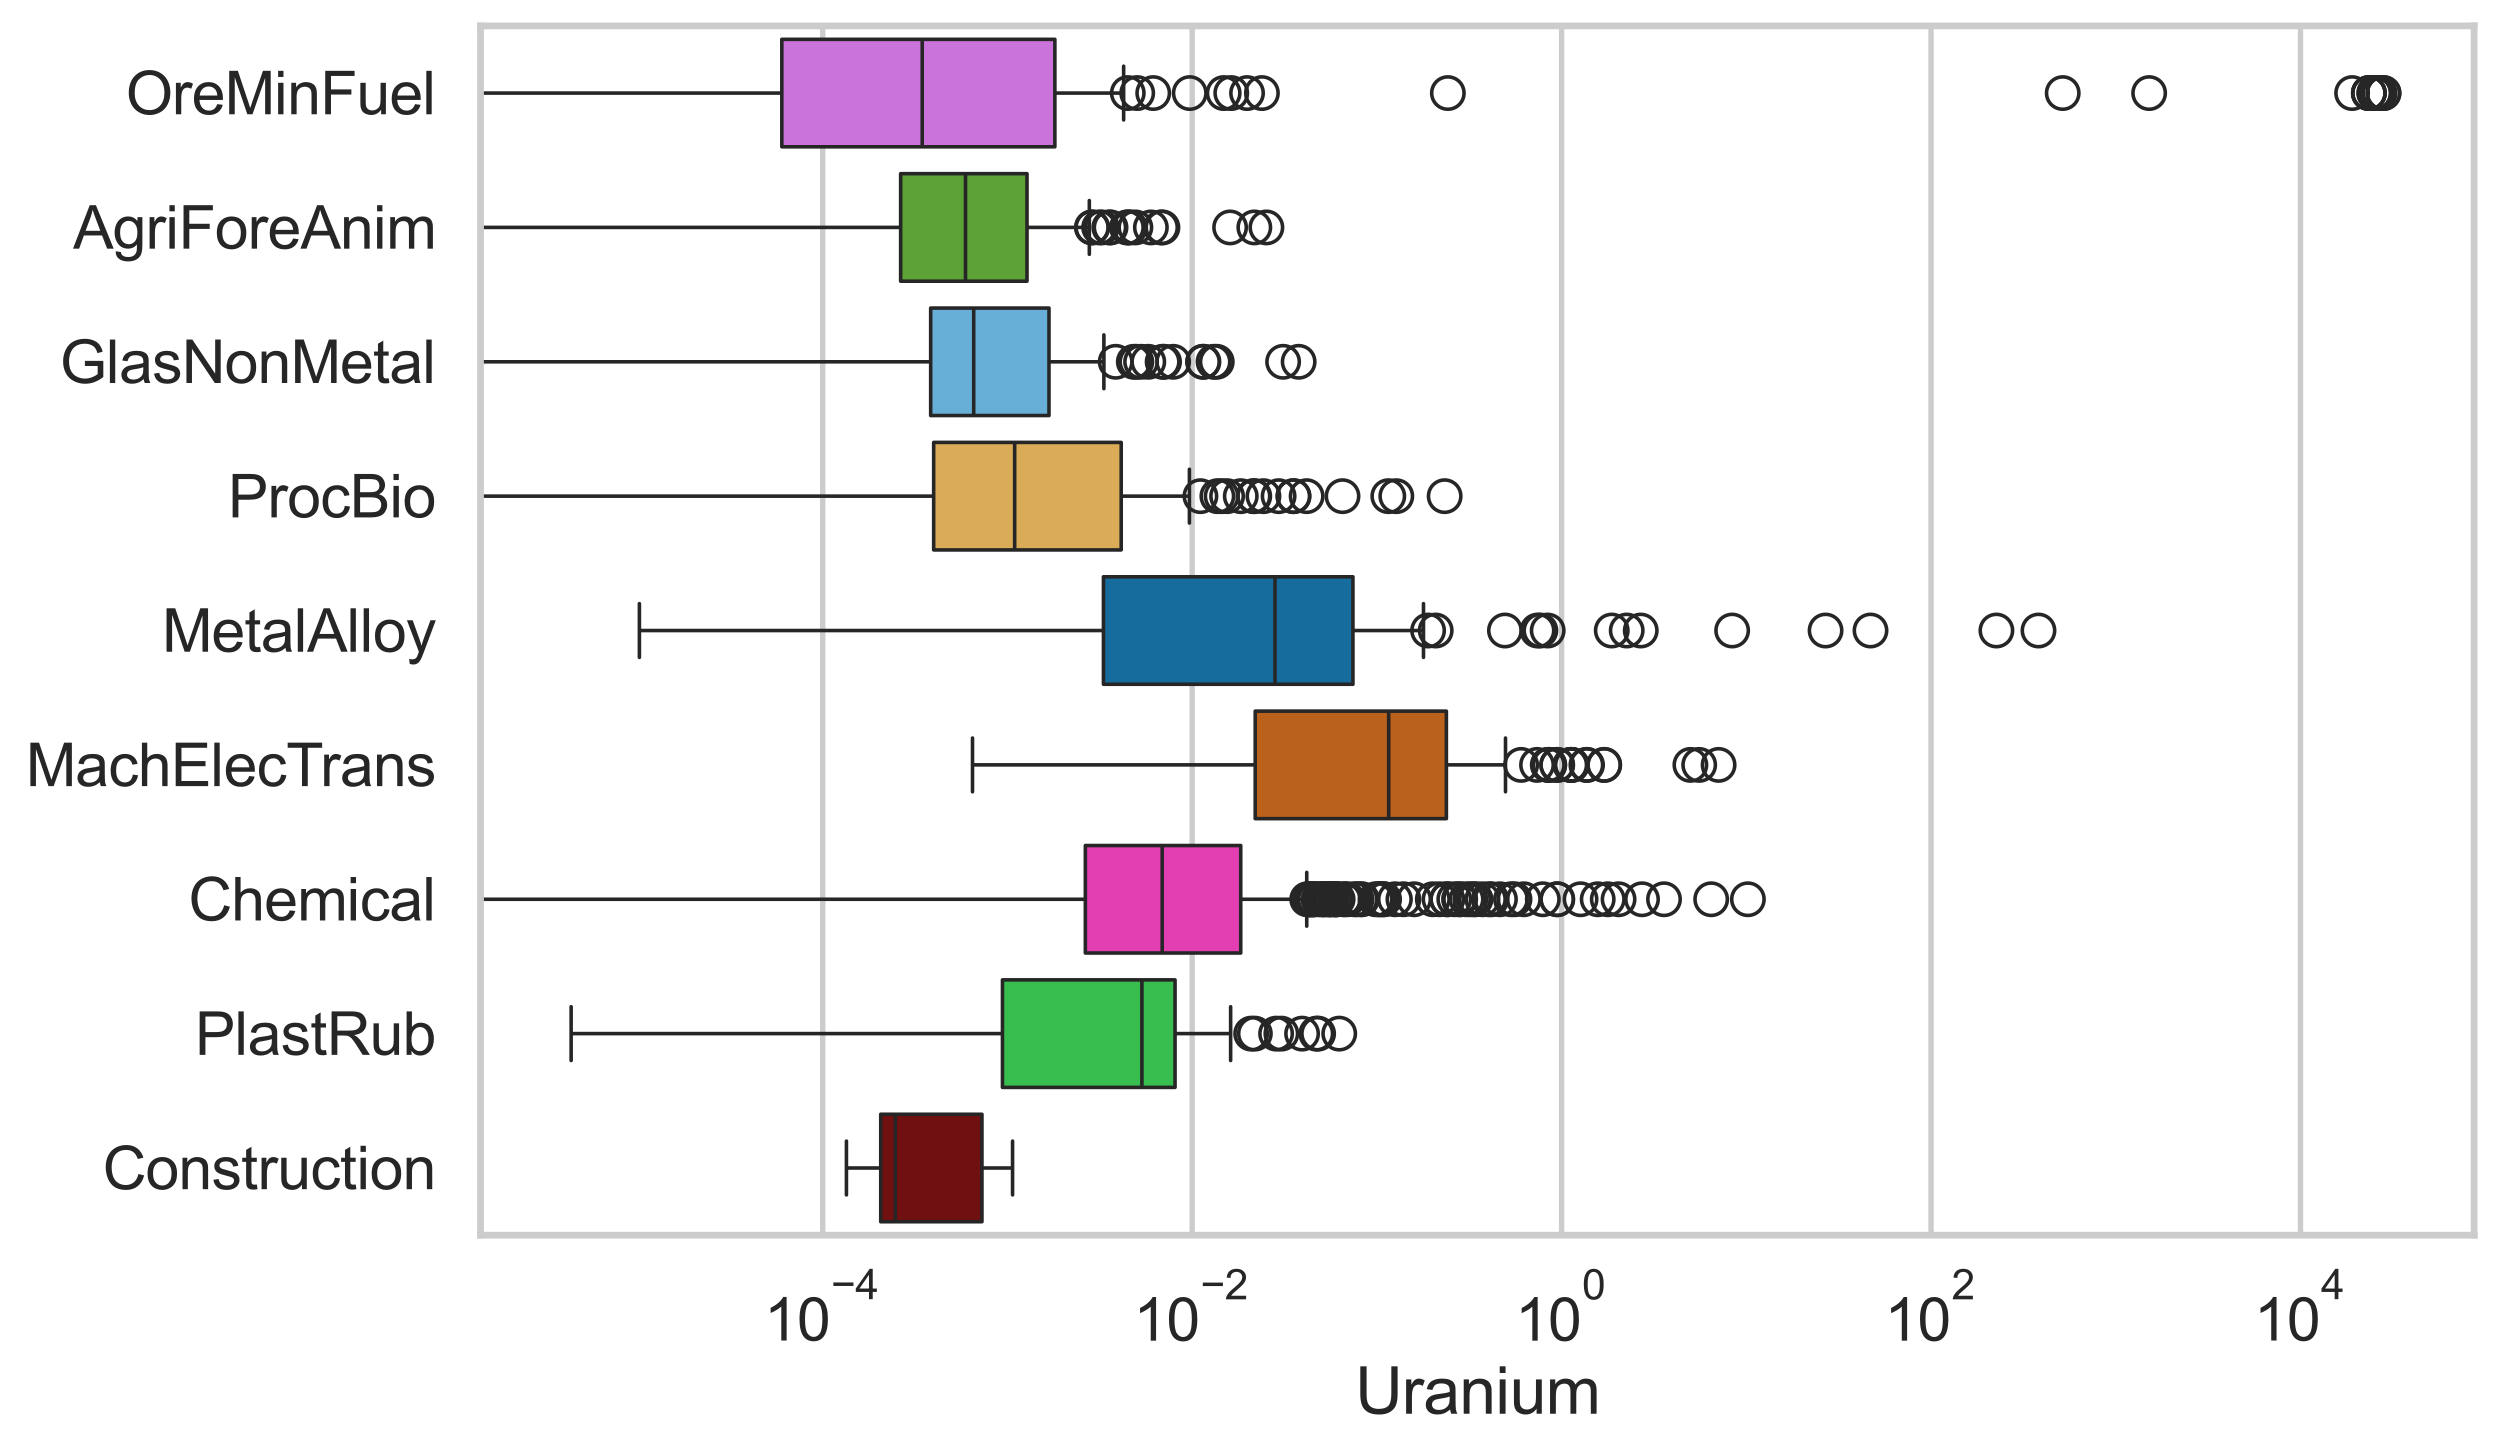 <?xml version="1.0" encoding="utf-8" standalone="no"?>
<!DOCTYPE svg PUBLIC "-//W3C//DTD SVG 1.1//EN"
  "http://www.w3.org/Graphics/SVG/1.1/DTD/svg11.dtd">
<svg xmlns:xlink="http://www.w3.org/1999/xlink" width="695.577pt" height="404.121pt" viewBox="0 0 695.577 404.121" xmlns="http://www.w3.org/2000/svg" version="1.1">
 <defs>
  <style type="text/css">*{stroke-linejoin: round; stroke-linecap: butt}</style>
 </defs>
 <g id="figure_1">
  <g id="patch_1">
   <path d="M 0 404.121 
L 695.577 404.121 
L 695.577 0 
L 0 0 
z
" style="fill: #ffffff"/>
  </g>
  <g id="axes_1">
   <g id="patch_2">
    <path d="M 133.697 343.665 
L 688.377 343.665 
L 688.377 7.2 
L 133.697 7.2 
z
" style="fill: #ffffff"/>
   </g>
   <g id="matplotlib.axis_1">
    <g id="xtick_1">
     <g id="line2d_1">
      <path d="M 228.907 343.665 
L 228.907 7.2 
" clip-path="url(#pbe744452c7)" style="fill: none; stroke: #cccccc; stroke-width: 1.5; stroke-linecap: round"/>
     </g>
     <g id="text_1">
      <!-- $\mathdefault{10^{-4}}$ -->
      <g style="fill: #262626" transform="translate(212.572 373.015) scale(0.165 -0.165)">
       <defs>
        <path id="ArialMT-31" d="M 2384 0 
L 1822 0 
L 1822 3584 
Q 1619 3391 1289 3197 
Q 959 3003 697 2906 
L 697 3450 
Q 1169 3672 1522 3987 
Q 1875 4303 2022 4600 
L 2384 4600 
L 2384 0 
z
" transform="scale(0.016)"/>
        <path id="ArialMT-30" d="M 266 2259 
Q 266 3072 433 3567 
Q 600 4063 929 4331 
Q 1259 4600 1759 4600 
Q 2128 4600 2406 4451 
Q 2684 4303 2865 4023 
Q 3047 3744 3150 3342 
Q 3253 2941 3253 2259 
Q 3253 1453 3087 958 
Q 2922 463 2592 192 
Q 2263 -78 1759 -78 
Q 1097 -78 719 397 
Q 266 969 266 2259 
z
M 844 2259 
Q 844 1131 1108 757 
Q 1372 384 1759 384 
Q 2147 384 2411 759 
Q 2675 1134 2675 2259 
Q 2675 3391 2411 3762 
Q 2147 4134 1753 4134 
Q 1366 4134 1134 3806 
Q 844 3388 844 2259 
z
" transform="scale(0.016)"/>
        <path id="ArialMT-2212" d="M 3381 1997 
L 356 1997 
L 356 2522 
L 3381 2522 
L 3381 1997 
z
" transform="scale(0.016)"/>
        <path id="ArialMT-34" d="M 2069 0 
L 2069 1097 
L 81 1097 
L 81 1613 
L 2172 4581 
L 2631 4581 
L 2631 1613 
L 3250 1613 
L 3250 1097 
L 2631 1097 
L 2631 0 
L 2069 0 
z
M 2069 1613 
L 2069 3678 
L 634 1613 
L 2069 1613 
z
" transform="scale(0.016)"/>
       </defs>
       <use xlink:href="#ArialMT-31" transform="translate(0 0.202)"/>
       <use xlink:href="#ArialMT-30" transform="translate(55.615 0.202)"/>
       <use xlink:href="#ArialMT-2212" transform="translate(112.973 69.895) scale(0.7)"/>
       <use xlink:href="#ArialMT-34" transform="translate(153.852 69.895) scale(0.7)"/>
      </g>
     </g>
    </g>
    <g id="xtick_2">
     <g id="line2d_2">
      <path d="M 331.697 343.665 
L 331.697 7.2 
" clip-path="url(#pbe744452c7)" style="fill: none; stroke: #cccccc; stroke-width: 1.5; stroke-linecap: round"/>
     </g>
     <g id="text_2">
      <!-- $\mathdefault{10^{-2}}$ -->
      <g style="fill: #262626" transform="translate(315.362 373.18) scale(0.165 -0.165)">
       <defs>
        <path id="ArialMT-32" d="M 3222 541 
L 3222 0 
L 194 0 
Q 188 203 259 391 
Q 375 700 629 1000 
Q 884 1300 1366 1694 
Q 2113 2306 2375 2664 
Q 2638 3022 2638 3341 
Q 2638 3675 2398 3904 
Q 2159 4134 1775 4134 
Q 1369 4134 1125 3890 
Q 881 3647 878 3216 
L 300 3275 
Q 359 3922 746 4261 
Q 1134 4600 1788 4600 
Q 2447 4600 2831 4234 
Q 3216 3869 3216 3328 
Q 3216 3053 3103 2787 
Q 2991 2522 2730 2228 
Q 2469 1934 1863 1422 
Q 1356 997 1212 845 
Q 1069 694 975 541 
L 3222 541 
z
" transform="scale(0.016)"/>
       </defs>
       <use xlink:href="#ArialMT-31" transform="translate(0 0.994)"/>
       <use xlink:href="#ArialMT-30" transform="translate(55.615 0.994)"/>
       <use xlink:href="#ArialMT-2212" transform="translate(112.973 70.688) scale(0.7)"/>
       <use xlink:href="#ArialMT-32" transform="translate(153.852 70.688) scale(0.7)"/>
      </g>
     </g>
    </g>
    <g id="xtick_3">
     <g id="line2d_3">
      <path d="M 434.487 343.665 
L 434.487 7.2 
" clip-path="url(#pbe744452c7)" style="fill: none; stroke: #cccccc; stroke-width: 1.5; stroke-linecap: round"/>
     </g>
     <g id="text_3">
      <!-- $\mathdefault{10^{0}}$ -->
      <g style="fill: #262626" transform="translate(421.534 373.18) scale(0.165 -0.165)">
       <use xlink:href="#ArialMT-31" transform="translate(0 0.994)"/>
       <use xlink:href="#ArialMT-30" transform="translate(55.615 0.994)"/>
       <use xlink:href="#ArialMT-30" transform="translate(112.973 70.688) scale(0.7)"/>
      </g>
     </g>
    </g>
    <g id="xtick_4">
     <g id="line2d_4">
      <path d="M 537.276 343.665 
L 537.276 7.2 
" clip-path="url(#pbe744452c7)" style="fill: none; stroke: #cccccc; stroke-width: 1.5; stroke-linecap: round"/>
     </g>
     <g id="text_4">
      <!-- $\mathdefault{10^{2}}$ -->
      <g style="fill: #262626" transform="translate(524.324 373.18) scale(0.165 -0.165)">
       <use xlink:href="#ArialMT-31" transform="translate(0 0.994)"/>
       <use xlink:href="#ArialMT-30" transform="translate(55.615 0.994)"/>
       <use xlink:href="#ArialMT-32" transform="translate(112.973 70.688) scale(0.7)"/>
      </g>
     </g>
    </g>
    <g id="xtick_5">
     <g id="line2d_5">
      <path d="M 640.066 343.665 
L 640.066 7.2 
" clip-path="url(#pbe744452c7)" style="fill: none; stroke: #cccccc; stroke-width: 1.5; stroke-linecap: round"/>
     </g>
     <g id="text_5">
      <!-- $\mathdefault{10^{4}}$ -->
      <g style="fill: #262626" transform="translate(627.114 373.015) scale(0.165 -0.165)">
       <use xlink:href="#ArialMT-31" transform="translate(0 0.202)"/>
       <use xlink:href="#ArialMT-30" transform="translate(55.615 0.202)"/>
       <use xlink:href="#ArialMT-34" transform="translate(112.973 69.895) scale(0.7)"/>
      </g>
     </g>
    </g>
    <g id="text_6">
     <!-- Uranium -->
     <g style="fill: #262626" transform="translate(377.03 393.344) scale(0.18 -0.18)">
      <defs>
       <path id="ArialMT-55" d="M 3500 4581 
L 4106 4581 
L 4106 1934 
Q 4106 1244 3950 837 
Q 3794 431 3386 176 
Q 2978 -78 2316 -78 
Q 1672 -78 1262 144 
Q 853 366 678 786 
Q 503 1206 503 1934 
L 503 4581 
L 1109 4581 
L 1109 1938 
Q 1109 1341 1220 1058 
Q 1331 775 1601 622 
Q 1872 469 2263 469 
Q 2931 469 3215 772 
Q 3500 1075 3500 1938 
L 3500 4581 
z
" transform="scale(0.016)"/>
       <path id="ArialMT-72" d="M 416 0 
L 416 3319 
L 922 3319 
L 922 2816 
Q 1116 3169 1280 3281 
Q 1444 3394 1641 3394 
Q 1925 3394 2219 3213 
L 2025 2691 
Q 1819 2813 1613 2813 
Q 1428 2813 1281 2702 
Q 1134 2591 1072 2394 
Q 978 2094 978 1738 
L 978 0 
L 416 0 
z
" transform="scale(0.016)"/>
       <path id="ArialMT-61" d="M 2588 409 
Q 2275 144 1986 34 
Q 1697 -75 1366 -75 
Q 819 -75 525 192 
Q 231 459 231 875 
Q 231 1119 342 1320 
Q 453 1522 633 1644 
Q 813 1766 1038 1828 
Q 1203 1872 1538 1913 
Q 2219 1994 2541 2106 
Q 2544 2222 2544 2253 
Q 2544 2597 2384 2738 
Q 2169 2928 1744 2928 
Q 1347 2928 1158 2789 
Q 969 2650 878 2297 
L 328 2372 
Q 403 2725 575 2942 
Q 747 3159 1072 3276 
Q 1397 3394 1825 3394 
Q 2250 3394 2515 3294 
Q 2781 3194 2906 3042 
Q 3031 2891 3081 2659 
Q 3109 2516 3109 2141 
L 3109 1391 
Q 3109 606 3145 398 
Q 3181 191 3288 0 
L 2700 0 
Q 2613 175 2588 409 
z
M 2541 1666 
Q 2234 1541 1622 1453 
Q 1275 1403 1131 1340 
Q 988 1278 909 1158 
Q 831 1038 831 891 
Q 831 666 1001 516 
Q 1172 366 1500 366 
Q 1825 366 2078 508 
Q 2331 650 2450 897 
Q 2541 1088 2541 1459 
L 2541 1666 
z
" transform="scale(0.016)"/>
       <path id="ArialMT-6e" d="M 422 0 
L 422 3319 
L 928 3319 
L 928 2847 
Q 1294 3394 1984 3394 
Q 2284 3394 2536 3286 
Q 2788 3178 2913 3003 
Q 3038 2828 3088 2588 
Q 3119 2431 3119 2041 
L 3119 0 
L 2556 0 
L 2556 2019 
Q 2556 2363 2490 2533 
Q 2425 2703 2258 2804 
Q 2091 2906 1866 2906 
Q 1506 2906 1245 2678 
Q 984 2450 984 1813 
L 984 0 
L 422 0 
z
" transform="scale(0.016)"/>
       <path id="ArialMT-69" d="M 425 3934 
L 425 4581 
L 988 4581 
L 988 3934 
L 425 3934 
z
M 425 0 
L 425 3319 
L 988 3319 
L 988 0 
L 425 0 
z
" transform="scale(0.016)"/>
       <path id="ArialMT-75" d="M 2597 0 
L 2597 488 
Q 2209 -75 1544 -75 
Q 1250 -75 995 37 
Q 741 150 617 320 
Q 494 491 444 738 
Q 409 903 409 1263 
L 409 3319 
L 972 3319 
L 972 1478 
Q 972 1038 1006 884 
Q 1059 663 1231 536 
Q 1403 409 1656 409 
Q 1909 409 2131 539 
Q 2353 669 2445 892 
Q 2538 1116 2538 1541 
L 2538 3319 
L 3100 3319 
L 3100 0 
L 2597 0 
z
" transform="scale(0.016)"/>
       <path id="ArialMT-6d" d="M 422 0 
L 422 3319 
L 925 3319 
L 925 2853 
Q 1081 3097 1340 3245 
Q 1600 3394 1931 3394 
Q 2300 3394 2536 3241 
Q 2772 3088 2869 2813 
Q 3263 3394 3894 3394 
Q 4388 3394 4653 3120 
Q 4919 2847 4919 2278 
L 4919 0 
L 4359 0 
L 4359 2091 
Q 4359 2428 4304 2576 
Q 4250 2725 4106 2815 
Q 3963 2906 3769 2906 
Q 3419 2906 3187 2673 
Q 2956 2441 2956 1928 
L 2956 0 
L 2394 0 
L 2394 2156 
Q 2394 2531 2256 2718 
Q 2119 2906 1806 2906 
Q 1569 2906 1367 2781 
Q 1166 2656 1075 2415 
Q 984 2175 984 1722 
L 984 0 
L 422 0 
z
" transform="scale(0.016)"/>
      </defs>
      <use xlink:href="#ArialMT-55"/>
      <use xlink:href="#ArialMT-72" transform="translate(72.217 0)"/>
      <use xlink:href="#ArialMT-61" transform="translate(105.518 0)"/>
      <use xlink:href="#ArialMT-6e" transform="translate(161.133 0)"/>
      <use xlink:href="#ArialMT-69" transform="translate(216.748 0)"/>
      <use xlink:href="#ArialMT-75" transform="translate(238.965 0)"/>
      <use xlink:href="#ArialMT-6d" transform="translate(294.58 0)"/>
     </g>
    </g>
   </g>
   <g id="matplotlib.axis_2">
    <g id="ytick_1">
     <g id="text_7">
      <!-- OreMinFuel -->
      <g style="fill: #262626" transform="translate(35.013 31.798) scale(0.165 -0.165)">
       <defs>
        <path id="ArialMT-4f" d="M 309 2231 
Q 309 3372 921 4017 
Q 1534 4663 2503 4663 
Q 3138 4663 3647 4359 
Q 4156 4056 4423 3514 
Q 4691 2972 4691 2284 
Q 4691 1588 4409 1038 
Q 4128 488 3612 205 
Q 3097 -78 2500 -78 
Q 1853 -78 1343 234 
Q 834 547 571 1087 
Q 309 1628 309 2231 
z
M 934 2222 
Q 934 1394 1379 917 
Q 1825 441 2497 441 
Q 3181 441 3623 922 
Q 4066 1403 4066 2288 
Q 4066 2847 3877 3264 
Q 3688 3681 3323 3911 
Q 2959 4141 2506 4141 
Q 1863 4141 1398 3698 
Q 934 3256 934 2222 
z
" transform="scale(0.016)"/>
        <path id="ArialMT-65" d="M 2694 1069 
L 3275 997 
Q 3138 488 2766 206 
Q 2394 -75 1816 -75 
Q 1088 -75 661 373 
Q 234 822 234 1631 
Q 234 2469 665 2931 
Q 1097 3394 1784 3394 
Q 2450 3394 2872 2941 
Q 3294 2488 3294 1666 
Q 3294 1616 3291 1516 
L 816 1516 
Q 847 969 1125 678 
Q 1403 388 1819 388 
Q 2128 388 2347 550 
Q 2566 713 2694 1069 
z
M 847 1978 
L 2700 1978 
Q 2663 2397 2488 2606 
Q 2219 2931 1791 2931 
Q 1403 2931 1139 2672 
Q 875 2413 847 1978 
z
" transform="scale(0.016)"/>
        <path id="ArialMT-4d" d="M 475 0 
L 475 4581 
L 1388 4581 
L 2472 1338 
Q 2622 884 2691 659 
Q 2769 909 2934 1394 
L 4031 4581 
L 4847 4581 
L 4847 0 
L 4263 0 
L 4263 3834 
L 2931 0 
L 2384 0 
L 1059 3900 
L 1059 0 
L 475 0 
z
" transform="scale(0.016)"/>
        <path id="ArialMT-46" d="M 525 0 
L 525 4581 
L 3616 4581 
L 3616 4041 
L 1131 4041 
L 1131 2622 
L 3281 2622 
L 3281 2081 
L 1131 2081 
L 1131 0 
L 525 0 
z
" transform="scale(0.016)"/>
        <path id="ArialMT-6c" d="M 409 0 
L 409 4581 
L 972 4581 
L 972 0 
L 409 0 
z
" transform="scale(0.016)"/>
       </defs>
       <use xlink:href="#ArialMT-4f"/>
       <use xlink:href="#ArialMT-72" transform="translate(77.783 0)"/>
       <use xlink:href="#ArialMT-65" transform="translate(111.084 0)"/>
       <use xlink:href="#ArialMT-4d" transform="translate(166.699 0)"/>
       <use xlink:href="#ArialMT-69" transform="translate(250 0)"/>
       <use xlink:href="#ArialMT-6e" transform="translate(272.217 0)"/>
       <use xlink:href="#ArialMT-46" transform="translate(327.832 0)"/>
       <use xlink:href="#ArialMT-75" transform="translate(388.916 0)"/>
       <use xlink:href="#ArialMT-65" transform="translate(444.531 0)"/>
       <use xlink:href="#ArialMT-6c" transform="translate(500.146 0)"/>
      </g>
     </g>
    </g>
    <g id="ytick_2">
     <g id="text_8">
      <!-- AgriForeAnim -->
      <g style="fill: #262626" transform="translate(20.341 69.183) scale(0.165 -0.165)">
       <defs>
        <path id="ArialMT-41" d="M -9 0 
L 1750 4581 
L 2403 4581 
L 4278 0 
L 3588 0 
L 3053 1388 
L 1138 1388 
L 634 0 
L -9 0 
z
M 1313 1881 
L 2866 1881 
L 2388 3150 
Q 2169 3728 2063 4100 
Q 1975 3659 1816 3225 
L 1313 1881 
z
" transform="scale(0.016)"/>
        <path id="ArialMT-67" d="M 319 -275 
L 866 -356 
Q 900 -609 1056 -725 
Q 1266 -881 1628 -881 
Q 2019 -881 2231 -725 
Q 2444 -569 2519 -288 
Q 2563 -116 2559 434 
Q 2191 0 1641 0 
Q 956 0 581 494 
Q 206 988 206 1678 
Q 206 2153 378 2554 
Q 550 2956 876 3175 
Q 1203 3394 1644 3394 
Q 2231 3394 2613 2919 
L 2613 3319 
L 3131 3319 
L 3131 450 
Q 3131 -325 2973 -648 
Q 2816 -972 2473 -1159 
Q 2131 -1347 1631 -1347 
Q 1038 -1347 672 -1080 
Q 306 -813 319 -275 
z
M 784 1719 
Q 784 1066 1043 766 
Q 1303 466 1694 466 
Q 2081 466 2343 764 
Q 2606 1063 2606 1700 
Q 2606 2309 2336 2618 
Q 2066 2928 1684 2928 
Q 1309 2928 1046 2623 
Q 784 2319 784 1719 
z
" transform="scale(0.016)"/>
        <path id="ArialMT-6f" d="M 213 1659 
Q 213 2581 725 3025 
Q 1153 3394 1769 3394 
Q 2453 3394 2887 2945 
Q 3322 2497 3322 1706 
Q 3322 1066 3130 698 
Q 2938 331 2570 128 
Q 2203 -75 1769 -75 
Q 1072 -75 642 372 
Q 213 819 213 1659 
z
M 791 1659 
Q 791 1022 1069 705 
Q 1347 388 1769 388 
Q 2188 388 2466 706 
Q 2744 1025 2744 1678 
Q 2744 2294 2464 2611 
Q 2184 2928 1769 2928 
Q 1347 2928 1069 2612 
Q 791 2297 791 1659 
z
" transform="scale(0.016)"/>
       </defs>
       <use xlink:href="#ArialMT-41"/>
       <use xlink:href="#ArialMT-67" transform="translate(66.699 0)"/>
       <use xlink:href="#ArialMT-72" transform="translate(122.314 0)"/>
       <use xlink:href="#ArialMT-69" transform="translate(155.615 0)"/>
       <use xlink:href="#ArialMT-46" transform="translate(177.832 0)"/>
       <use xlink:href="#ArialMT-6f" transform="translate(238.916 0)"/>
       <use xlink:href="#ArialMT-72" transform="translate(294.531 0)"/>
       <use xlink:href="#ArialMT-65" transform="translate(327.832 0)"/>
       <use xlink:href="#ArialMT-41" transform="translate(383.447 0)"/>
       <use xlink:href="#ArialMT-6e" transform="translate(450.146 0)"/>
       <use xlink:href="#ArialMT-69" transform="translate(505.762 0)"/>
       <use xlink:href="#ArialMT-6d" transform="translate(527.979 0)"/>
      </g>
     </g>
    </g>
    <g id="ytick_3">
     <g id="text_9">
      <!-- GlasNonMetal -->
      <g style="fill: #262626" transform="translate(16.659 106.568) scale(0.165 -0.165)">
       <defs>
        <path id="ArialMT-47" d="M 2638 1797 
L 2638 2334 
L 4578 2338 
L 4578 638 
Q 4131 281 3656 101 
Q 3181 -78 2681 -78 
Q 2006 -78 1454 211 
Q 903 500 622 1047 
Q 341 1594 341 2269 
Q 341 2938 620 3517 
Q 900 4097 1425 4378 
Q 1950 4659 2634 4659 
Q 3131 4659 3532 4498 
Q 3934 4338 4162 4050 
Q 4391 3763 4509 3300 
L 3963 3150 
Q 3859 3500 3706 3700 
Q 3553 3900 3268 4020 
Q 2984 4141 2638 4141 
Q 2222 4141 1919 4014 
Q 1616 3888 1430 3681 
Q 1244 3475 1141 3228 
Q 966 2803 966 2306 
Q 966 1694 1177 1281 
Q 1388 869 1791 669 
Q 2194 469 2647 469 
Q 3041 469 3416 620 
Q 3791 772 3984 944 
L 3984 1797 
L 2638 1797 
z
" transform="scale(0.016)"/>
        <path id="ArialMT-73" d="M 197 991 
L 753 1078 
Q 800 744 1014 566 
Q 1228 388 1613 388 
Q 2000 388 2187 545 
Q 2375 703 2375 916 
Q 2375 1106 2209 1216 
Q 2094 1291 1634 1406 
Q 1016 1563 777 1677 
Q 538 1791 414 1992 
Q 291 2194 291 2438 
Q 291 2659 392 2848 
Q 494 3038 669 3163 
Q 800 3259 1026 3326 
Q 1253 3394 1513 3394 
Q 1903 3394 2198 3281 
Q 2494 3169 2634 2976 
Q 2775 2784 2828 2463 
L 2278 2388 
Q 2241 2644 2061 2787 
Q 1881 2931 1553 2931 
Q 1166 2931 1000 2803 
Q 834 2675 834 2503 
Q 834 2394 903 2306 
Q 972 2216 1119 2156 
Q 1203 2125 1616 2013 
Q 2213 1853 2448 1751 
Q 2684 1650 2818 1456 
Q 2953 1263 2953 975 
Q 2953 694 2789 445 
Q 2625 197 2315 61 
Q 2006 -75 1616 -75 
Q 969 -75 630 194 
Q 291 463 197 991 
z
" transform="scale(0.016)"/>
        <path id="ArialMT-4e" d="M 488 0 
L 488 4581 
L 1109 4581 
L 3516 984 
L 3516 4581 
L 4097 4581 
L 4097 0 
L 3475 0 
L 1069 3600 
L 1069 0 
L 488 0 
z
" transform="scale(0.016)"/>
        <path id="ArialMT-74" d="M 1650 503 
L 1731 6 
Q 1494 -44 1306 -44 
Q 1000 -44 831 53 
Q 663 150 594 308 
Q 525 466 525 972 
L 525 2881 
L 113 2881 
L 113 3319 
L 525 3319 
L 525 4141 
L 1084 4478 
L 1084 3319 
L 1650 3319 
L 1650 2881 
L 1084 2881 
L 1084 941 
Q 1084 700 1114 631 
Q 1144 563 1211 522 
Q 1278 481 1403 481 
Q 1497 481 1650 503 
z
" transform="scale(0.016)"/>
       </defs>
       <use xlink:href="#ArialMT-47"/>
       <use xlink:href="#ArialMT-6c" transform="translate(77.783 0)"/>
       <use xlink:href="#ArialMT-61" transform="translate(100 0)"/>
       <use xlink:href="#ArialMT-73" transform="translate(155.615 0)"/>
       <use xlink:href="#ArialMT-4e" transform="translate(205.615 0)"/>
       <use xlink:href="#ArialMT-6f" transform="translate(277.832 0)"/>
       <use xlink:href="#ArialMT-6e" transform="translate(333.447 0)"/>
       <use xlink:href="#ArialMT-4d" transform="translate(389.062 0)"/>
       <use xlink:href="#ArialMT-65" transform="translate(472.363 0)"/>
       <use xlink:href="#ArialMT-74" transform="translate(527.979 0)"/>
       <use xlink:href="#ArialMT-61" transform="translate(555.762 0)"/>
       <use xlink:href="#ArialMT-6c" transform="translate(611.377 0)"/>
      </g>
     </g>
    </g>
    <g id="ytick_4">
     <g id="text_10">
      <!-- ProcBio -->
      <g style="fill: #262626" transform="translate(63.424 143.953) scale(0.165 -0.165)">
       <defs>
        <path id="ArialMT-50" d="M 494 0 
L 494 4581 
L 2222 4581 
Q 2678 4581 2919 4538 
Q 3256 4481 3484 4323 
Q 3713 4166 3852 3881 
Q 3991 3597 3991 3256 
Q 3991 2672 3619 2267 
Q 3247 1863 2275 1863 
L 1100 1863 
L 1100 0 
L 494 0 
z
M 1100 2403 
L 2284 2403 
Q 2872 2403 3119 2622 
Q 3366 2841 3366 3238 
Q 3366 3525 3220 3729 
Q 3075 3934 2838 4000 
Q 2684 4041 2272 4041 
L 1100 4041 
L 1100 2403 
z
" transform="scale(0.016)"/>
        <path id="ArialMT-63" d="M 2588 1216 
L 3141 1144 
Q 3050 572 2676 248 
Q 2303 -75 1759 -75 
Q 1078 -75 664 370 
Q 250 816 250 1647 
Q 250 2184 428 2587 
Q 606 2991 970 3192 
Q 1334 3394 1763 3394 
Q 2303 3394 2647 3120 
Q 2991 2847 3088 2344 
L 2541 2259 
Q 2463 2594 2264 2762 
Q 2066 2931 1784 2931 
Q 1359 2931 1093 2626 
Q 828 2322 828 1663 
Q 828 994 1084 691 
Q 1341 388 1753 388 
Q 2084 388 2306 591 
Q 2528 794 2588 1216 
z
" transform="scale(0.016)"/>
        <path id="ArialMT-42" d="M 469 0 
L 469 4581 
L 2188 4581 
Q 2713 4581 3030 4442 
Q 3347 4303 3526 4014 
Q 3706 3725 3706 3409 
Q 3706 3116 3547 2856 
Q 3388 2597 3066 2438 
Q 3481 2316 3704 2022 
Q 3928 1728 3928 1328 
Q 3928 1006 3792 729 
Q 3656 453 3456 303 
Q 3256 153 2954 76 
Q 2653 0 2216 0 
L 469 0 
z
M 1075 2656 
L 2066 2656 
Q 2469 2656 2644 2709 
Q 2875 2778 2992 2937 
Q 3109 3097 3109 3338 
Q 3109 3566 3000 3739 
Q 2891 3913 2687 3977 
Q 2484 4041 1991 4041 
L 1075 4041 
L 1075 2656 
z
M 1075 541 
L 2216 541 
Q 2509 541 2628 563 
Q 2838 600 2978 687 
Q 3119 775 3209 942 
Q 3300 1109 3300 1328 
Q 3300 1584 3169 1773 
Q 3038 1963 2805 2039 
Q 2572 2116 2134 2116 
L 1075 2116 
L 1075 541 
z
" transform="scale(0.016)"/>
       </defs>
       <use xlink:href="#ArialMT-50"/>
       <use xlink:href="#ArialMT-72" transform="translate(66.699 0)"/>
       <use xlink:href="#ArialMT-6f" transform="translate(100 0)"/>
       <use xlink:href="#ArialMT-63" transform="translate(155.615 0)"/>
       <use xlink:href="#ArialMT-42" transform="translate(205.615 0)"/>
       <use xlink:href="#ArialMT-69" transform="translate(272.314 0)"/>
       <use xlink:href="#ArialMT-6f" transform="translate(294.531 0)"/>
      </g>
     </g>
    </g>
    <g id="ytick_5">
     <g id="text_11">
      <!-- MetalAlloy -->
      <g style="fill: #262626" transform="translate(45.088 181.337) scale(0.165 -0.165)">
       <defs>
        <path id="ArialMT-79" d="M 397 -1278 
L 334 -750 
Q 519 -800 656 -800 
Q 844 -800 956 -737 
Q 1069 -675 1141 -563 
Q 1194 -478 1313 -144 
Q 1328 -97 1363 -6 
L 103 3319 
L 709 3319 
L 1400 1397 
Q 1534 1031 1641 628 
Q 1738 1016 1872 1384 
L 2581 3319 
L 3144 3319 
L 1881 -56 
Q 1678 -603 1566 -809 
Q 1416 -1088 1222 -1217 
Q 1028 -1347 759 -1347 
Q 597 -1347 397 -1278 
z
" transform="scale(0.016)"/>
       </defs>
       <use xlink:href="#ArialMT-4d"/>
       <use xlink:href="#ArialMT-65" transform="translate(83.301 0)"/>
       <use xlink:href="#ArialMT-74" transform="translate(138.916 0)"/>
       <use xlink:href="#ArialMT-61" transform="translate(166.699 0)"/>
       <use xlink:href="#ArialMT-6c" transform="translate(222.314 0)"/>
       <use xlink:href="#ArialMT-41" transform="translate(244.531 0)"/>
       <use xlink:href="#ArialMT-6c" transform="translate(311.23 0)"/>
       <use xlink:href="#ArialMT-6c" transform="translate(333.447 0)"/>
       <use xlink:href="#ArialMT-6f" transform="translate(355.664 0)"/>
       <use xlink:href="#ArialMT-79" transform="translate(411.279 0)"/>
      </g>
     </g>
    </g>
    <g id="ytick_6">
     <g id="text_12">
      <!-- MachElecTrans -->
      <g style="fill: #262626" transform="translate(7.2 218.722) scale(0.165 -0.165)">
       <defs>
        <path id="ArialMT-68" d="M 422 0 
L 422 4581 
L 984 4581 
L 984 2938 
Q 1378 3394 1978 3394 
Q 2347 3394 2619 3248 
Q 2891 3103 3008 2847 
Q 3125 2591 3125 2103 
L 3125 0 
L 2563 0 
L 2563 2103 
Q 2563 2525 2380 2717 
Q 2197 2909 1863 2909 
Q 1613 2909 1392 2779 
Q 1172 2650 1078 2428 
Q 984 2206 984 1816 
L 984 0 
L 422 0 
z
" transform="scale(0.016)"/>
        <path id="ArialMT-45" d="M 506 0 
L 506 4581 
L 3819 4581 
L 3819 4041 
L 1113 4041 
L 1113 2638 
L 3647 2638 
L 3647 2100 
L 1113 2100 
L 1113 541 
L 3925 541 
L 3925 0 
L 506 0 
z
" transform="scale(0.016)"/>
        <path id="ArialMT-54" d="M 1659 0 
L 1659 4041 
L 150 4041 
L 150 4581 
L 3781 4581 
L 3781 4041 
L 2266 4041 
L 2266 0 
L 1659 0 
z
" transform="scale(0.016)"/>
       </defs>
       <use xlink:href="#ArialMT-4d"/>
       <use xlink:href="#ArialMT-61" transform="translate(83.301 0)"/>
       <use xlink:href="#ArialMT-63" transform="translate(138.916 0)"/>
       <use xlink:href="#ArialMT-68" transform="translate(188.916 0)"/>
       <use xlink:href="#ArialMT-45" transform="translate(244.531 0)"/>
       <use xlink:href="#ArialMT-6c" transform="translate(311.23 0)"/>
       <use xlink:href="#ArialMT-65" transform="translate(333.447 0)"/>
       <use xlink:href="#ArialMT-63" transform="translate(389.062 0)"/>
       <use xlink:href="#ArialMT-54" transform="translate(439.062 0)"/>
       <use xlink:href="#ArialMT-72" transform="translate(496.396 0)"/>
       <use xlink:href="#ArialMT-61" transform="translate(529.697 0)"/>
       <use xlink:href="#ArialMT-6e" transform="translate(585.312 0)"/>
       <use xlink:href="#ArialMT-73" transform="translate(640.928 0)"/>
      </g>
     </g>
    </g>
    <g id="ytick_7">
     <g id="text_13">
      <!-- Chemical -->
      <g style="fill: #262626" transform="translate(52.428 256.107) scale(0.165 -0.165)">
       <defs>
        <path id="ArialMT-43" d="M 3763 1606 
L 4369 1453 
Q 4178 706 3683 314 
Q 3188 -78 2472 -78 
Q 1731 -78 1267 223 
Q 803 525 561 1097 
Q 319 1669 319 2325 
Q 319 3041 592 3573 
Q 866 4106 1370 4382 
Q 1875 4659 2481 4659 
Q 3169 4659 3637 4309 
Q 4106 3959 4291 3325 
L 3694 3184 
Q 3534 3684 3231 3912 
Q 2928 4141 2469 4141 
Q 1941 4141 1586 3887 
Q 1231 3634 1087 3207 
Q 944 2781 944 2328 
Q 944 1744 1114 1308 
Q 1284 872 1643 656 
Q 2003 441 2422 441 
Q 2931 441 3284 734 
Q 3638 1028 3763 1606 
z
" transform="scale(0.016)"/>
       </defs>
       <use xlink:href="#ArialMT-43"/>
       <use xlink:href="#ArialMT-68" transform="translate(72.217 0)"/>
       <use xlink:href="#ArialMT-65" transform="translate(127.832 0)"/>
       <use xlink:href="#ArialMT-6d" transform="translate(183.447 0)"/>
       <use xlink:href="#ArialMT-69" transform="translate(266.748 0)"/>
       <use xlink:href="#ArialMT-63" transform="translate(288.965 0)"/>
       <use xlink:href="#ArialMT-61" transform="translate(338.965 0)"/>
       <use xlink:href="#ArialMT-6c" transform="translate(394.58 0)"/>
      </g>
     </g>
    </g>
    <g id="ytick_8">
     <g id="text_14">
      <!-- PlastRub -->
      <g style="fill: #262626" transform="translate(54.248 293.492) scale(0.165 -0.165)">
       <defs>
        <path id="ArialMT-52" d="M 503 0 
L 503 4581 
L 2534 4581 
Q 3147 4581 3465 4457 
Q 3784 4334 3975 4021 
Q 4166 3709 4166 3331 
Q 4166 2844 3850 2509 
Q 3534 2175 2875 2084 
Q 3116 1969 3241 1856 
Q 3506 1613 3744 1247 
L 4541 0 
L 3778 0 
L 3172 953 
Q 2906 1366 2734 1584 
Q 2563 1803 2427 1890 
Q 2291 1978 2150 2013 
Q 2047 2034 1813 2034 
L 1109 2034 
L 1109 0 
L 503 0 
z
M 1109 2559 
L 2413 2559 
Q 2828 2559 3062 2645 
Q 3297 2731 3419 2920 
Q 3541 3109 3541 3331 
Q 3541 3656 3305 3865 
Q 3069 4075 2559 4075 
L 1109 4075 
L 1109 2559 
z
" transform="scale(0.016)"/>
        <path id="ArialMT-62" d="M 941 0 
L 419 0 
L 419 4581 
L 981 4581 
L 981 2947 
Q 1338 3394 1891 3394 
Q 2197 3394 2470 3270 
Q 2744 3147 2920 2923 
Q 3097 2700 3197 2384 
Q 3297 2069 3297 1709 
Q 3297 856 2875 390 
Q 2453 -75 1863 -75 
Q 1275 -75 941 416 
L 941 0 
z
M 934 1684 
Q 934 1088 1097 822 
Q 1363 388 1816 388 
Q 2184 388 2453 708 
Q 2722 1028 2722 1663 
Q 2722 2313 2464 2622 
Q 2206 2931 1841 2931 
Q 1472 2931 1203 2611 
Q 934 2291 934 1684 
z
" transform="scale(0.016)"/>
       </defs>
       <use xlink:href="#ArialMT-50"/>
       <use xlink:href="#ArialMT-6c" transform="translate(66.699 0)"/>
       <use xlink:href="#ArialMT-61" transform="translate(88.916 0)"/>
       <use xlink:href="#ArialMT-73" transform="translate(144.531 0)"/>
       <use xlink:href="#ArialMT-74" transform="translate(194.531 0)"/>
       <use xlink:href="#ArialMT-52" transform="translate(222.314 0)"/>
       <use xlink:href="#ArialMT-75" transform="translate(294.531 0)"/>
       <use xlink:href="#ArialMT-62" transform="translate(350.146 0)"/>
      </g>
     </g>
    </g>
    <g id="ytick_9">
     <g id="text_15">
      <!-- Construction -->
      <g style="fill: #262626" transform="translate(28.575 330.877) scale(0.165 -0.165)">
       <use xlink:href="#ArialMT-43"/>
       <use xlink:href="#ArialMT-6f" transform="translate(72.217 0)"/>
       <use xlink:href="#ArialMT-6e" transform="translate(127.832 0)"/>
       <use xlink:href="#ArialMT-73" transform="translate(183.447 0)"/>
       <use xlink:href="#ArialMT-74" transform="translate(233.447 0)"/>
       <use xlink:href="#ArialMT-72" transform="translate(261.23 0)"/>
       <use xlink:href="#ArialMT-75" transform="translate(294.531 0)"/>
       <use xlink:href="#ArialMT-63" transform="translate(350.146 0)"/>
       <use xlink:href="#ArialMT-74" transform="translate(400.146 0)"/>
       <use xlink:href="#ArialMT-69" transform="translate(427.93 0)"/>
       <use xlink:href="#ArialMT-6f" transform="translate(450.146 0)"/>
       <use xlink:href="#ArialMT-6e" transform="translate(505.762 0)"/>
      </g>
     </g>
    </g>
   </g>
   <g id="patch_3">
    <path d="M 217.528 10.938 
L 217.528 40.846 
L 293.495 40.846 
L 293.495 10.938 
L 217.528 10.938 
z
" clip-path="url(#pbe744452c7)" style="fill: #ca74db; stroke: #262626; stroke-linejoin: miter"/>
   </g>
   <g id="line2d_6">
    <path d="M 217.528 25.892 
L -1 25.892 
" clip-path="url(#pbe744452c7)" style="fill: none; stroke: #262626"/>
   </g>
   <g id="line2d_7">
    <path d="M 293.495 25.892 
L 312.633 25.892 
" clip-path="url(#pbe744452c7)" style="fill: none; stroke: #262626"/>
   </g>
   <g id="line2d_8">
    <path clip-path="url(#pbe744452c7)" style="fill: none; stroke: #262626; stroke-linecap: round"/>
   </g>
   <g id="line2d_9">
    <path d="M 312.633 18.415 
L 312.633 33.369 
" clip-path="url(#pbe744452c7)" style="fill: none; stroke: #262626; stroke-linecap: round"/>
   </g>
   <g id="line2d_10">
    <defs>
     <path id="mef724dbc6e" d="M 0 4.5 
C 1.193 4.5 2.338 4.026 3.182 3.182 
C 4.026 2.338 4.5 1.193 4.5 0 
C 4.5 -1.193 4.026 -2.338 3.182 -3.182 
C 2.338 -4.026 1.193 -4.5 0 -4.5 
C -1.193 -4.5 -2.338 -4.026 -3.182 -3.182 
C -4.026 -2.338 -4.5 -1.193 -4.5 0 
C -4.5 1.193 -4.026 2.338 -3.182 3.182 
C -2.338 4.026 -1.193 4.5 0 4.5 
z
" style="stroke: #262626"/>
    </defs>
    <g clip-path="url(#pbe744452c7)">
     <use xlink:href="#mef724dbc6e" x="661.344" y="25.892" style="fill-opacity: 0; stroke: #262626"/>
     <use xlink:href="#mef724dbc6e" x="659.095" y="25.892" style="fill-opacity: 0; stroke: #262626"/>
     <use xlink:href="#mef724dbc6e" x="402.839" y="25.892" style="fill-opacity: 0; stroke: #262626"/>
     <use xlink:href="#mef724dbc6e" x="320.864" y="25.892" style="fill-opacity: 0; stroke: #262626"/>
     <use xlink:href="#mef724dbc6e" x="331.021" y="25.892" style="fill-opacity: 0; stroke: #262626"/>
     <use xlink:href="#mef724dbc6e" x="340.46" y="25.892" style="fill-opacity: 0; stroke: #262626"/>
     <use xlink:href="#mef724dbc6e" x="663.164" y="25.892" style="fill-opacity: 0; stroke: #262626"/>
     <use xlink:href="#mef724dbc6e" x="342.575" y="25.892" style="fill-opacity: 0; stroke: #262626"/>
     <use xlink:href="#mef724dbc6e" x="346.967" y="25.892" style="fill-opacity: 0; stroke: #262626"/>
     <use xlink:href="#mef724dbc6e" x="661.898" y="25.892" style="fill-opacity: 0; stroke: #262626"/>
     <use xlink:href="#mef724dbc6e" x="660.598" y="25.892" style="fill-opacity: 0; stroke: #262626"/>
     <use xlink:href="#mef724dbc6e" x="597.961" y="25.892" style="fill-opacity: 0; stroke: #262626"/>
     <use xlink:href="#mef724dbc6e" x="659.08" y="25.892" style="fill-opacity: 0; stroke: #262626"/>
     <use xlink:href="#mef724dbc6e" x="662.082" y="25.892" style="fill-opacity: 0; stroke: #262626"/>
     <use xlink:href="#mef724dbc6e" x="663.164" y="25.892" style="fill-opacity: 0; stroke: #262626"/>
     <use xlink:href="#mef724dbc6e" x="573.908" y="25.892" style="fill-opacity: 0; stroke: #262626"/>
     <use xlink:href="#mef724dbc6e" x="351.1" y="25.892" style="fill-opacity: 0; stroke: #262626"/>
     <use xlink:href="#mef724dbc6e" x="659.119" y="25.892" style="fill-opacity: 0; stroke: #262626"/>
     <use xlink:href="#mef724dbc6e" x="661.303" y="25.892" style="fill-opacity: 0; stroke: #262626"/>
     <use xlink:href="#mef724dbc6e" x="316.409" y="25.892" style="fill-opacity: 0; stroke: #262626"/>
     <use xlink:href="#mef724dbc6e" x="660.649" y="25.892" style="fill-opacity: 0; stroke: #262626"/>
     <use xlink:href="#mef724dbc6e" x="654.43" y="25.892" style="fill-opacity: 0; stroke: #262626"/>
     <use xlink:href="#mef724dbc6e" x="313.784" y="25.892" style="fill-opacity: 0; stroke: #262626"/>
    </g>
   </g>
   <g id="patch_4">
    <path d="M 250.588 48.323 
L 250.588 78.231 
L 285.743 78.231 
L 285.743 48.323 
L 250.588 48.323 
z
" clip-path="url(#pbe744452c7)" style="fill: #5ca236; stroke: #262626; stroke-linejoin: miter"/>
   </g>
   <g id="line2d_11">
    <path d="M 250.588 63.277 
L -1 63.277 
" clip-path="url(#pbe744452c7)" style="fill: none; stroke: #262626"/>
   </g>
   <g id="line2d_12">
    <path d="M 285.743 63.277 
L 303.085 63.277 
" clip-path="url(#pbe744452c7)" style="fill: none; stroke: #262626"/>
   </g>
   <g id="line2d_13">
    <path clip-path="url(#pbe744452c7)" style="fill: none; stroke: #262626; stroke-linecap: round"/>
   </g>
   <g id="line2d_14">
    <path d="M 303.085 55.8 
L 303.085 70.754 
" clip-path="url(#pbe744452c7)" style="fill: none; stroke: #262626; stroke-linecap: round"/>
   </g>
   <g id="line2d_15">
    <g clip-path="url(#pbe744452c7)">
     <use xlink:href="#mef724dbc6e" x="348.993" y="63.277" style="fill-opacity: 0; stroke: #262626"/>
     <use xlink:href="#mef724dbc6e" x="313.541" y="63.277" style="fill-opacity: 0; stroke: #262626"/>
     <use xlink:href="#mef724dbc6e" x="308.983" y="63.277" style="fill-opacity: 0; stroke: #262626"/>
     <use xlink:href="#mef724dbc6e" x="323.041" y="63.277" style="fill-opacity: 0; stroke: #262626"/>
     <use xlink:href="#mef724dbc6e" x="303.792" y="63.277" style="fill-opacity: 0; stroke: #262626"/>
     <use xlink:href="#mef724dbc6e" x="352.353" y="63.277" style="fill-opacity: 0; stroke: #262626"/>
     <use xlink:href="#mef724dbc6e" x="308.642" y="63.277" style="fill-opacity: 0; stroke: #262626"/>
     <use xlink:href="#mef724dbc6e" x="342.253" y="63.277" style="fill-opacity: 0; stroke: #262626"/>
     <use xlink:href="#mef724dbc6e" x="323.425" y="63.277" style="fill-opacity: 0; stroke: #262626"/>
     <use xlink:href="#mef724dbc6e" x="305.818" y="63.277" style="fill-opacity: 0; stroke: #262626"/>
     <use xlink:href="#mef724dbc6e" x="320.208" y="63.277" style="fill-opacity: 0; stroke: #262626"/>
     <use xlink:href="#mef724dbc6e" x="313.881" y="63.277" style="fill-opacity: 0; stroke: #262626"/>
     <use xlink:href="#mef724dbc6e" x="314.388" y="63.277" style="fill-opacity: 0; stroke: #262626"/>
     <use xlink:href="#mef724dbc6e" x="306.586" y="63.277" style="fill-opacity: 0; stroke: #262626"/>
     <use xlink:href="#mef724dbc6e" x="315.898" y="63.277" style="fill-opacity: 0; stroke: #262626"/>
     <use xlink:href="#mef724dbc6e" x="303.914" y="63.277" style="fill-opacity: 0; stroke: #262626"/>
    </g>
   </g>
   <g id="patch_5">
    <path d="M 258.943 85.708 
L 258.943 115.616 
L 291.86 115.616 
L 291.86 85.708 
L 258.943 85.708 
z
" clip-path="url(#pbe744452c7)" style="fill: #68afd7; stroke: #262626; stroke-linejoin: miter"/>
   </g>
   <g id="line2d_16">
    <path d="M 258.943 100.662 
L -1 100.662 
" clip-path="url(#pbe744452c7)" style="fill: none; stroke: #262626"/>
   </g>
   <g id="line2d_17">
    <path d="M 291.86 100.662 
L 307.134 100.662 
" clip-path="url(#pbe744452c7)" style="fill: none; stroke: #262626"/>
   </g>
   <g id="line2d_18">
    <path clip-path="url(#pbe744452c7)" style="fill: none; stroke: #262626; stroke-linecap: round"/>
   </g>
   <g id="line2d_19">
    <path d="M 307.134 93.185 
L 307.134 108.139 
" clip-path="url(#pbe744452c7)" style="fill: none; stroke: #262626; stroke-linecap: round"/>
   </g>
   <g id="line2d_20">
    <g clip-path="url(#pbe744452c7)">
     <use xlink:href="#mef724dbc6e" x="334.835" y="100.662" style="fill-opacity: 0; stroke: #262626"/>
     <use xlink:href="#mef724dbc6e" x="338.537" y="100.662" style="fill-opacity: 0; stroke: #262626"/>
     <use xlink:href="#mef724dbc6e" x="319.49" y="100.662" style="fill-opacity: 0; stroke: #262626"/>
     <use xlink:href="#mef724dbc6e" x="323.874" y="100.662" style="fill-opacity: 0; stroke: #262626"/>
     <use xlink:href="#mef724dbc6e" x="326.409" y="100.662" style="fill-opacity: 0; stroke: #262626"/>
     <use xlink:href="#mef724dbc6e" x="310.421" y="100.662" style="fill-opacity: 0; stroke: #262626"/>
     <use xlink:href="#mef724dbc6e" x="323.482" y="100.662" style="fill-opacity: 0; stroke: #262626"/>
     <use xlink:href="#mef724dbc6e" x="361.325" y="100.662" style="fill-opacity: 0; stroke: #262626"/>
     <use xlink:href="#mef724dbc6e" x="337.647" y="100.662" style="fill-opacity: 0; stroke: #262626"/>
     <use xlink:href="#mef724dbc6e" x="317.484" y="100.662" style="fill-opacity: 0; stroke: #262626"/>
     <use xlink:href="#mef724dbc6e" x="334.721" y="100.662" style="fill-opacity: 0; stroke: #262626"/>
     <use xlink:href="#mef724dbc6e" x="316.181" y="100.662" style="fill-opacity: 0; stroke: #262626"/>
     <use xlink:href="#mef724dbc6e" x="315.46" y="100.662" style="fill-opacity: 0; stroke: #262626"/>
     <use xlink:href="#mef724dbc6e" x="357.002" y="100.662" style="fill-opacity: 0; stroke: #262626"/>
    </g>
   </g>
   <g id="patch_6">
    <path d="M 259.776 123.093 
L 259.776 153.001 
L 311.954 153.001 
L 311.954 123.093 
L 259.776 123.093 
z
" clip-path="url(#pbe744452c7)" style="fill: #daac58; stroke: #262626; stroke-linejoin: miter"/>
   </g>
   <g id="line2d_21">
    <path d="M 259.776 138.047 
L -1 138.047 
" clip-path="url(#pbe744452c7)" style="fill: none; stroke: #262626"/>
   </g>
   <g id="line2d_22">
    <path d="M 311.954 138.047 
L 330.932 138.047 
" clip-path="url(#pbe744452c7)" style="fill: none; stroke: #262626"/>
   </g>
   <g id="line2d_23">
    <path clip-path="url(#pbe744452c7)" style="fill: none; stroke: #262626; stroke-linecap: round"/>
   </g>
   <g id="line2d_24">
    <path d="M 330.932 130.57 
L 330.932 145.524 
" clip-path="url(#pbe744452c7)" style="fill: none; stroke: #262626; stroke-linecap: round"/>
   </g>
   <g id="line2d_25">
    <g clip-path="url(#pbe744452c7)">
     <use xlink:href="#mef724dbc6e" x="388.497" y="138.047" style="fill-opacity: 0; stroke: #262626"/>
     <use xlink:href="#mef724dbc6e" x="339.883" y="138.047" style="fill-opacity: 0; stroke: #262626"/>
     <use xlink:href="#mef724dbc6e" x="338.711" y="138.047" style="fill-opacity: 0; stroke: #262626"/>
     <use xlink:href="#mef724dbc6e" x="348.974" y="138.047" style="fill-opacity: 0; stroke: #262626"/>
     <use xlink:href="#mef724dbc6e" x="355.749" y="138.047" style="fill-opacity: 0; stroke: #262626"/>
     <use xlink:href="#mef724dbc6e" x="386.268" y="138.047" style="fill-opacity: 0; stroke: #262626"/>
     <use xlink:href="#mef724dbc6e" x="348.764" y="138.047" style="fill-opacity: 0; stroke: #262626"/>
     <use xlink:href="#mef724dbc6e" x="401.951" y="138.047" style="fill-opacity: 0; stroke: #262626"/>
     <use xlink:href="#mef724dbc6e" x="341.415" y="138.047" style="fill-opacity: 0; stroke: #262626"/>
     <use xlink:href="#mef724dbc6e" x="359.871" y="138.047" style="fill-opacity: 0; stroke: #262626"/>
     <use xlink:href="#mef724dbc6e" x="333.997" y="138.047" style="fill-opacity: 0; stroke: #262626"/>
     <use xlink:href="#mef724dbc6e" x="351.529" y="138.047" style="fill-opacity: 0; stroke: #262626"/>
     <use xlink:href="#mef724dbc6e" x="373.526" y="138.047" style="fill-opacity: 0; stroke: #262626"/>
     <use xlink:href="#mef724dbc6e" x="363.547" y="138.047" style="fill-opacity: 0; stroke: #262626"/>
     <use xlink:href="#mef724dbc6e" x="359.896" y="138.047" style="fill-opacity: 0; stroke: #262626"/>
     <use xlink:href="#mef724dbc6e" x="345.218" y="138.047" style="fill-opacity: 0; stroke: #262626"/>
    </g>
   </g>
   <g id="patch_7">
    <path d="M 307.014 160.478 
L 307.014 190.386 
L 376.428 190.386 
L 376.428 160.478 
L 307.014 160.478 
z
" clip-path="url(#pbe744452c7)" style="fill: #166c9c; stroke: #262626; stroke-linejoin: miter"/>
   </g>
   <g id="line2d_26">
    <path d="M 307.014 175.432 
L 177.901 175.432 
" clip-path="url(#pbe744452c7)" style="fill: none; stroke: #262626"/>
   </g>
   <g id="line2d_27">
    <path d="M 376.428 175.432 
L 396.058 175.432 
" clip-path="url(#pbe744452c7)" style="fill: none; stroke: #262626"/>
   </g>
   <g id="line2d_28">
    <path d="M 177.901 167.955 
L 177.901 182.909 
" clip-path="url(#pbe744452c7)" style="fill: none; stroke: #262626; stroke-linecap: round"/>
   </g>
   <g id="line2d_29">
    <path d="M 396.058 167.955 
L 396.058 182.909 
" clip-path="url(#pbe744452c7)" style="fill: none; stroke: #262626; stroke-linecap: round"/>
   </g>
   <g id="line2d_30">
    <g clip-path="url(#pbe744452c7)">
     <use xlink:href="#mef724dbc6e" x="520.433" y="175.432" style="fill-opacity: 0; stroke: #262626"/>
     <use xlink:href="#mef724dbc6e" x="427.789" y="175.432" style="fill-opacity: 0; stroke: #262626"/>
     <use xlink:href="#mef724dbc6e" x="555.462" y="175.432" style="fill-opacity: 0; stroke: #262626"/>
     <use xlink:href="#mef724dbc6e" x="428.582" y="175.432" style="fill-opacity: 0; stroke: #262626"/>
     <use xlink:href="#mef724dbc6e" x="418.722" y="175.432" style="fill-opacity: 0; stroke: #262626"/>
     <use xlink:href="#mef724dbc6e" x="456.506" y="175.432" style="fill-opacity: 0; stroke: #262626"/>
     <use xlink:href="#mef724dbc6e" x="481.935" y="175.432" style="fill-opacity: 0; stroke: #262626"/>
     <use xlink:href="#mef724dbc6e" x="567.171" y="175.432" style="fill-opacity: 0; stroke: #262626"/>
     <use xlink:href="#mef724dbc6e" x="430.612" y="175.432" style="fill-opacity: 0; stroke: #262626"/>
     <use xlink:href="#mef724dbc6e" x="452.6" y="175.432" style="fill-opacity: 0; stroke: #262626"/>
     <use xlink:href="#mef724dbc6e" x="507.932" y="175.432" style="fill-opacity: 0; stroke: #262626"/>
     <use xlink:href="#mef724dbc6e" x="399.457" y="175.432" style="fill-opacity: 0; stroke: #262626"/>
     <use xlink:href="#mef724dbc6e" x="448.437" y="175.432" style="fill-opacity: 0; stroke: #262626"/>
     <use xlink:href="#mef724dbc6e" x="397.34" y="175.432" style="fill-opacity: 0; stroke: #262626"/>
    </g>
   </g>
   <g id="patch_8">
    <path d="M 349.238 197.863 
L 349.238 227.771 
L 402.427 227.771 
L 402.427 197.863 
L 349.238 197.863 
z
" clip-path="url(#pbe744452c7)" style="fill: #ba611b; stroke: #262626; stroke-linejoin: miter"/>
   </g>
   <g id="line2d_31">
    <path d="M 349.238 212.817 
L 270.58 212.817 
" clip-path="url(#pbe744452c7)" style="fill: none; stroke: #262626"/>
   </g>
   <g id="line2d_32">
    <path d="M 402.427 212.817 
L 418.876 212.817 
" clip-path="url(#pbe744452c7)" style="fill: none; stroke: #262626"/>
   </g>
   <g id="line2d_33">
    <path d="M 270.58 205.34 
L 270.58 220.294 
" clip-path="url(#pbe744452c7)" style="fill: none; stroke: #262626; stroke-linecap: round"/>
   </g>
   <g id="line2d_34">
    <path d="M 418.876 205.34 
L 418.876 220.294 
" clip-path="url(#pbe744452c7)" style="fill: none; stroke: #262626; stroke-linecap: round"/>
   </g>
   <g id="line2d_35">
    <g clip-path="url(#pbe744452c7)">
     <use xlink:href="#mef724dbc6e" x="423.226" y="212.817" style="fill-opacity: 0; stroke: #262626"/>
     <use xlink:href="#mef724dbc6e" x="441.564" y="212.817" style="fill-opacity: 0; stroke: #262626"/>
     <use xlink:href="#mef724dbc6e" x="431.042" y="212.817" style="fill-opacity: 0; stroke: #262626"/>
     <use xlink:href="#mef724dbc6e" x="431.042" y="212.817" style="fill-opacity: 0; stroke: #262626"/>
     <use xlink:href="#mef724dbc6e" x="472.771" y="212.817" style="fill-opacity: 0; stroke: #262626"/>
     <use xlink:href="#mef724dbc6e" x="446.306" y="212.817" style="fill-opacity: 0; stroke: #262626"/>
     <use xlink:href="#mef724dbc6e" x="427.648" y="212.817" style="fill-opacity: 0; stroke: #262626"/>
     <use xlink:href="#mef724dbc6e" x="437.183" y="212.817" style="fill-opacity: 0; stroke: #262626"/>
     <use xlink:href="#mef724dbc6e" x="437.183" y="212.817" style="fill-opacity: 0; stroke: #262626"/>
     <use xlink:href="#mef724dbc6e" x="430.641" y="212.817" style="fill-opacity: 0; stroke: #262626"/>
     <use xlink:href="#mef724dbc6e" x="470.323" y="212.817" style="fill-opacity: 0; stroke: #262626"/>
     <use xlink:href="#mef724dbc6e" x="437.334" y="212.817" style="fill-opacity: 0; stroke: #262626"/>
     <use xlink:href="#mef724dbc6e" x="446.351" y="212.817" style="fill-opacity: 0; stroke: #262626"/>
     <use xlink:href="#mef724dbc6e" x="433.221" y="212.817" style="fill-opacity: 0; stroke: #262626"/>
     <use xlink:href="#mef724dbc6e" x="441.389" y="212.817" style="fill-opacity: 0; stroke: #262626"/>
     <use xlink:href="#mef724dbc6e" x="436.9" y="212.817" style="fill-opacity: 0; stroke: #262626"/>
     <use xlink:href="#mef724dbc6e" x="433.267" y="212.817" style="fill-opacity: 0; stroke: #262626"/>
     <use xlink:href="#mef724dbc6e" x="478.166" y="212.817" style="fill-opacity: 0; stroke: #262626"/>
    </g>
   </g>
   <g id="patch_9">
    <path d="M 301.977 235.248 
L 301.977 265.156 
L 345.21 265.156 
L 345.21 235.248 
L 301.977 235.248 
z
" clip-path="url(#pbe744452c7)" style="fill: #e33eb2; stroke: #262626; stroke-linejoin: miter"/>
   </g>
   <g id="line2d_36">
    <path d="M 301.977 250.202 
L -1 250.202 
" clip-path="url(#pbe744452c7)" style="fill: none; stroke: #262626"/>
   </g>
   <g id="line2d_37">
    <path d="M 345.21 250.202 
L 363.578 250.202 
" clip-path="url(#pbe744452c7)" style="fill: none; stroke: #262626"/>
   </g>
   <g id="line2d_38">
    <path clip-path="url(#pbe744452c7)" style="fill: none; stroke: #262626; stroke-linecap: round"/>
   </g>
   <g id="line2d_39">
    <path d="M 363.578 242.725 
L 363.578 257.679 
" clip-path="url(#pbe744452c7)" style="fill: none; stroke: #262626; stroke-linecap: round"/>
   </g>
   <g id="line2d_40">
    <g clip-path="url(#pbe744452c7)">
     <use xlink:href="#mef724dbc6e" x="374.976" y="250.202" style="fill-opacity: 0; stroke: #262626"/>
     <use xlink:href="#mef724dbc6e" x="366.862" y="250.202" style="fill-opacity: 0; stroke: #262626"/>
     <use xlink:href="#mef724dbc6e" x="365.486" y="250.202" style="fill-opacity: 0; stroke: #262626"/>
     <use xlink:href="#mef724dbc6e" x="439.76" y="250.202" style="fill-opacity: 0; stroke: #262626"/>
     <use xlink:href="#mef724dbc6e" x="364.815" y="250.202" style="fill-opacity: 0; stroke: #262626"/>
     <use xlink:href="#mef724dbc6e" x="371.47" y="250.202" style="fill-opacity: 0; stroke: #262626"/>
     <use xlink:href="#mef724dbc6e" x="450.336" y="250.202" style="fill-opacity: 0; stroke: #262626"/>
     <use xlink:href="#mef724dbc6e" x="408.045" y="250.202" style="fill-opacity: 0; stroke: #262626"/>
     <use xlink:href="#mef724dbc6e" x="367.476" y="250.202" style="fill-opacity: 0; stroke: #262626"/>
     <use xlink:href="#mef724dbc6e" x="368.983" y="250.202" style="fill-opacity: 0; stroke: #262626"/>
     <use xlink:href="#mef724dbc6e" x="368.297" y="250.202" style="fill-opacity: 0; stroke: #262626"/>
     <use xlink:href="#mef724dbc6e" x="384.364" y="250.202" style="fill-opacity: 0; stroke: #262626"/>
     <use xlink:href="#mef724dbc6e" x="462.98" y="250.202" style="fill-opacity: 0; stroke: #262626"/>
     <use xlink:href="#mef724dbc6e" x="364.594" y="250.202" style="fill-opacity: 0; stroke: #262626"/>
     <use xlink:href="#mef724dbc6e" x="365.346" y="250.202" style="fill-opacity: 0; stroke: #262626"/>
     <use xlink:href="#mef724dbc6e" x="414.945" y="250.202" style="fill-opacity: 0; stroke: #262626"/>
     <use xlink:href="#mef724dbc6e" x="476.103" y="250.202" style="fill-opacity: 0; stroke: #262626"/>
     <use xlink:href="#mef724dbc6e" x="390.475" y="250.202" style="fill-opacity: 0; stroke: #262626"/>
     <use xlink:href="#mef724dbc6e" x="406.267" y="250.202" style="fill-opacity: 0; stroke: #262626"/>
     <use xlink:href="#mef724dbc6e" x="365.81" y="250.202" style="fill-opacity: 0; stroke: #262626"/>
     <use xlink:href="#mef724dbc6e" x="374.054" y="250.202" style="fill-opacity: 0; stroke: #262626"/>
     <use xlink:href="#mef724dbc6e" x="421.378" y="250.202" style="fill-opacity: 0; stroke: #262626"/>
     <use xlink:href="#mef724dbc6e" x="400.521" y="250.202" style="fill-opacity: 0; stroke: #262626"/>
     <use xlink:href="#mef724dbc6e" x="398.653" y="250.202" style="fill-opacity: 0; stroke: #262626"/>
     <use xlink:href="#mef724dbc6e" x="447.332" y="250.202" style="fill-opacity: 0; stroke: #262626"/>
     <use xlink:href="#mef724dbc6e" x="410.53" y="250.202" style="fill-opacity: 0; stroke: #262626"/>
     <use xlink:href="#mef724dbc6e" x="376.848" y="250.202" style="fill-opacity: 0; stroke: #262626"/>
     <use xlink:href="#mef724dbc6e" x="364.129" y="250.202" style="fill-opacity: 0; stroke: #262626"/>
     <use xlink:href="#mef724dbc6e" x="417.332" y="250.202" style="fill-opacity: 0; stroke: #262626"/>
     <use xlink:href="#mef724dbc6e" x="377.432" y="250.202" style="fill-opacity: 0; stroke: #262626"/>
     <use xlink:href="#mef724dbc6e" x="388.106" y="250.202" style="fill-opacity: 0; stroke: #262626"/>
     <use xlink:href="#mef724dbc6e" x="385.091" y="250.202" style="fill-opacity: 0; stroke: #262626"/>
     <use xlink:href="#mef724dbc6e" x="369.669" y="250.202" style="fill-opacity: 0; stroke: #262626"/>
     <use xlink:href="#mef724dbc6e" x="405.947" y="250.202" style="fill-opacity: 0; stroke: #262626"/>
     <use xlink:href="#mef724dbc6e" x="404.629" y="250.202" style="fill-opacity: 0; stroke: #262626"/>
     <use xlink:href="#mef724dbc6e" x="363.704" y="250.202" style="fill-opacity: 0; stroke: #262626"/>
     <use xlink:href="#mef724dbc6e" x="486.318" y="250.202" style="fill-opacity: 0; stroke: #262626"/>
     <use xlink:href="#mef724dbc6e" x="364.432" y="250.202" style="fill-opacity: 0; stroke: #262626"/>
     <use xlink:href="#mef724dbc6e" x="383.481" y="250.202" style="fill-opacity: 0; stroke: #262626"/>
     <use xlink:href="#mef724dbc6e" x="372.171" y="250.202" style="fill-opacity: 0; stroke: #262626"/>
     <use xlink:href="#mef724dbc6e" x="378.52" y="250.202" style="fill-opacity: 0; stroke: #262626"/>
     <use xlink:href="#mef724dbc6e" x="370.415" y="250.202" style="fill-opacity: 0; stroke: #262626"/>
     <use xlink:href="#mef724dbc6e" x="365.252" y="250.202" style="fill-opacity: 0; stroke: #262626"/>
     <use xlink:href="#mef724dbc6e" x="409.105" y="250.202" style="fill-opacity: 0; stroke: #262626"/>
     <use xlink:href="#mef724dbc6e" x="384.907" y="250.202" style="fill-opacity: 0; stroke: #262626"/>
     <use xlink:href="#mef724dbc6e" x="444.526" y="250.202" style="fill-opacity: 0; stroke: #262626"/>
     <use xlink:href="#mef724dbc6e" x="369.87" y="250.202" style="fill-opacity: 0; stroke: #262626"/>
     <use xlink:href="#mef724dbc6e" x="402.646" y="250.202" style="fill-opacity: 0; stroke: #262626"/>
     <use xlink:href="#mef724dbc6e" x="371.745" y="250.202" style="fill-opacity: 0; stroke: #262626"/>
     <use xlink:href="#mef724dbc6e" x="414.265" y="250.202" style="fill-opacity: 0; stroke: #262626"/>
     <use xlink:href="#mef724dbc6e" x="433.24" y="250.202" style="fill-opacity: 0; stroke: #262626"/>
     <use xlink:href="#mef724dbc6e" x="393.458" y="250.202" style="fill-opacity: 0; stroke: #262626"/>
     <use xlink:href="#mef724dbc6e" x="378.918" y="250.202" style="fill-opacity: 0; stroke: #262626"/>
     <use xlink:href="#mef724dbc6e" x="368.291" y="250.202" style="fill-opacity: 0; stroke: #262626"/>
     <use xlink:href="#mef724dbc6e" x="369.823" y="250.202" style="fill-opacity: 0; stroke: #262626"/>
     <use xlink:href="#mef724dbc6e" x="371.488" y="250.202" style="fill-opacity: 0; stroke: #262626"/>
     <use xlink:href="#mef724dbc6e" x="367.977" y="250.202" style="fill-opacity: 0; stroke: #262626"/>
     <use xlink:href="#mef724dbc6e" x="423.976" y="250.202" style="fill-opacity: 0; stroke: #262626"/>
     <use xlink:href="#mef724dbc6e" x="383.814" y="250.202" style="fill-opacity: 0; stroke: #262626"/>
     <use xlink:href="#mef724dbc6e" x="420.406" y="250.202" style="fill-opacity: 0; stroke: #262626"/>
     <use xlink:href="#mef724dbc6e" x="382.707" y="250.202" style="fill-opacity: 0; stroke: #262626"/>
     <use xlink:href="#mef724dbc6e" x="371.488" y="250.202" style="fill-opacity: 0; stroke: #262626"/>
     <use xlink:href="#mef724dbc6e" x="429.256" y="250.202" style="fill-opacity: 0; stroke: #262626"/>
     <use xlink:href="#mef724dbc6e" x="412.443" y="250.202" style="fill-opacity: 0; stroke: #262626"/>
     <use xlink:href="#mef724dbc6e" x="370.474" y="250.202" style="fill-opacity: 0; stroke: #262626"/>
     <use xlink:href="#mef724dbc6e" x="364.124" y="250.202" style="fill-opacity: 0; stroke: #262626"/>
     <use xlink:href="#mef724dbc6e" x="433.291" y="250.202" style="fill-opacity: 0; stroke: #262626"/>
     <use xlink:href="#mef724dbc6e" x="410.07" y="250.202" style="fill-opacity: 0; stroke: #262626"/>
     <use xlink:href="#mef724dbc6e" x="373.865" y="250.202" style="fill-opacity: 0; stroke: #262626"/>
     <use xlink:href="#mef724dbc6e" x="456.859" y="250.202" style="fill-opacity: 0; stroke: #262626"/>
     <use xlink:href="#mef724dbc6e" x="402.674" y="250.202" style="fill-opacity: 0; stroke: #262626"/>
    </g>
   </g>
   <g id="patch_10">
    <path d="M 278.915 272.633 
L 278.915 302.541 
L 326.934 302.541 
L 326.934 272.633 
L 278.915 272.633 
z
" clip-path="url(#pbe744452c7)" style="fill: #38be4e; stroke: #262626; stroke-linejoin: miter"/>
   </g>
   <g id="line2d_41">
    <path d="M 278.915 287.587 
L 158.91 287.587 
" clip-path="url(#pbe744452c7)" style="fill: none; stroke: #262626"/>
   </g>
   <g id="line2d_42">
    <path d="M 326.934 287.587 
L 342.401 287.587 
" clip-path="url(#pbe744452c7)" style="fill: none; stroke: #262626"/>
   </g>
   <g id="line2d_43">
    <path d="M 158.91 280.11 
L 158.91 295.064 
" clip-path="url(#pbe744452c7)" style="fill: none; stroke: #262626; stroke-linecap: round"/>
   </g>
   <g id="line2d_44">
    <path d="M 342.401 280.11 
L 342.401 295.064 
" clip-path="url(#pbe744452c7)" style="fill: none; stroke: #262626; stroke-linecap: round"/>
   </g>
   <g id="line2d_45">
    <g clip-path="url(#pbe744452c7)">
     <use xlink:href="#mef724dbc6e" x="372.612" y="287.587" style="fill-opacity: 0; stroke: #262626"/>
     <use xlink:href="#mef724dbc6e" x="356.515" y="287.587" style="fill-opacity: 0; stroke: #262626"/>
     <use xlink:href="#mef724dbc6e" x="362.28" y="287.587" style="fill-opacity: 0; stroke: #262626"/>
     <use xlink:href="#mef724dbc6e" x="349.138" y="287.587" style="fill-opacity: 0; stroke: #262626"/>
     <use xlink:href="#mef724dbc6e" x="348.119" y="287.587" style="fill-opacity: 0; stroke: #262626"/>
     <use xlink:href="#mef724dbc6e" x="355.053" y="287.587" style="fill-opacity: 0; stroke: #262626"/>
     <use xlink:href="#mef724dbc6e" x="366.742" y="287.587" style="fill-opacity: 0; stroke: #262626"/>
     <use xlink:href="#mef724dbc6e" x="366.249" y="287.587" style="fill-opacity: 0; stroke: #262626"/>
    </g>
   </g>
   <g id="patch_11">
    <path d="M 245.048 310.018 
L 245.048 339.926 
L 273.207 339.926 
L 273.207 310.018 
L 245.048 310.018 
z
" clip-path="url(#pbe744452c7)" style="fill: #701010; stroke: #262626; stroke-linejoin: miter"/>
   </g>
   <g id="line2d_46">
    <path d="M 245.048 324.972 
L 235.502 324.972 
" clip-path="url(#pbe744452c7)" style="fill: none; stroke: #262626"/>
   </g>
   <g id="line2d_47">
    <path d="M 273.207 324.972 
L 281.725 324.972 
" clip-path="url(#pbe744452c7)" style="fill: none; stroke: #262626"/>
   </g>
   <g id="line2d_48">
    <path d="M 235.502 317.495 
L 235.502 332.449 
" clip-path="url(#pbe744452c7)" style="fill: none; stroke: #262626; stroke-linecap: round"/>
   </g>
   <g id="line2d_49">
    <path d="M 281.725 317.495 
L 281.725 332.449 
" clip-path="url(#pbe744452c7)" style="fill: none; stroke: #262626; stroke-linecap: round"/>
   </g>
   <g id="line2d_50"/>
   <g id="line2d_51">
    <path d="M 256.59 10.938 
L 256.59 40.846 
" clip-path="url(#pbe744452c7)" style="fill: none; stroke: #262626"/>
   </g>
   <g id="line2d_52">
    <path d="M 268.63 48.323 
L 268.63 78.231 
" clip-path="url(#pbe744452c7)" style="fill: none; stroke: #262626"/>
   </g>
   <g id="line2d_53">
    <path d="M 270.916 85.708 
L 270.916 115.616 
" clip-path="url(#pbe744452c7)" style="fill: none; stroke: #262626"/>
   </g>
   <g id="line2d_54">
    <path d="M 282.315 123.093 
L 282.315 153.001 
" clip-path="url(#pbe744452c7)" style="fill: none; stroke: #262626"/>
   </g>
   <g id="line2d_55">
    <path d="M 354.742 160.478 
L 354.742 190.386 
" clip-path="url(#pbe744452c7)" style="fill: none; stroke: #262626"/>
   </g>
   <g id="line2d_56">
    <path d="M 386.376 197.863 
L 386.376 227.771 
" clip-path="url(#pbe744452c7)" style="fill: none; stroke: #262626"/>
   </g>
   <g id="line2d_57">
    <path d="M 323.362 235.248 
L 323.362 265.156 
" clip-path="url(#pbe744452c7)" style="fill: none; stroke: #262626"/>
   </g>
   <g id="line2d_58">
    <path d="M 317.711 272.633 
L 317.711 302.541 
" clip-path="url(#pbe744452c7)" style="fill: none; stroke: #262626"/>
   </g>
   <g id="line2d_59">
    <path d="M 249.111 310.018 
L 249.111 339.926 
" clip-path="url(#pbe744452c7)" style="fill: none; stroke: #262626"/>
   </g>
   <g id="patch_12">
    <path d="M 133.697 343.665 
L 133.697 7.2 
" style="fill: none; stroke: #cccccc; stroke-width: 1.875; stroke-linejoin: miter; stroke-linecap: square"/>
   </g>
   <g id="patch_13">
    <path d="M 688.377 343.665 
L 688.377 7.2 
" style="fill: none; stroke: #cccccc; stroke-width: 1.875; stroke-linejoin: miter; stroke-linecap: square"/>
   </g>
   <g id="patch_14">
    <path d="M 133.697 343.665 
L 688.377 343.665 
" style="fill: none; stroke: #cccccc; stroke-width: 1.875; stroke-linejoin: miter; stroke-linecap: square"/>
   </g>
   <g id="patch_15">
    <path d="M 133.697 7.2 
L 688.377 7.2 
" style="fill: none; stroke: #cccccc; stroke-width: 1.875; stroke-linejoin: miter; stroke-linecap: square"/>
   </g>
  </g>
 </g>
 <defs>
  <clipPath id="pbe744452c7">
   <rect x="133.697" y="7.2" width="554.68" height="336.465"/>
  </clipPath>
 </defs>
</svg>
